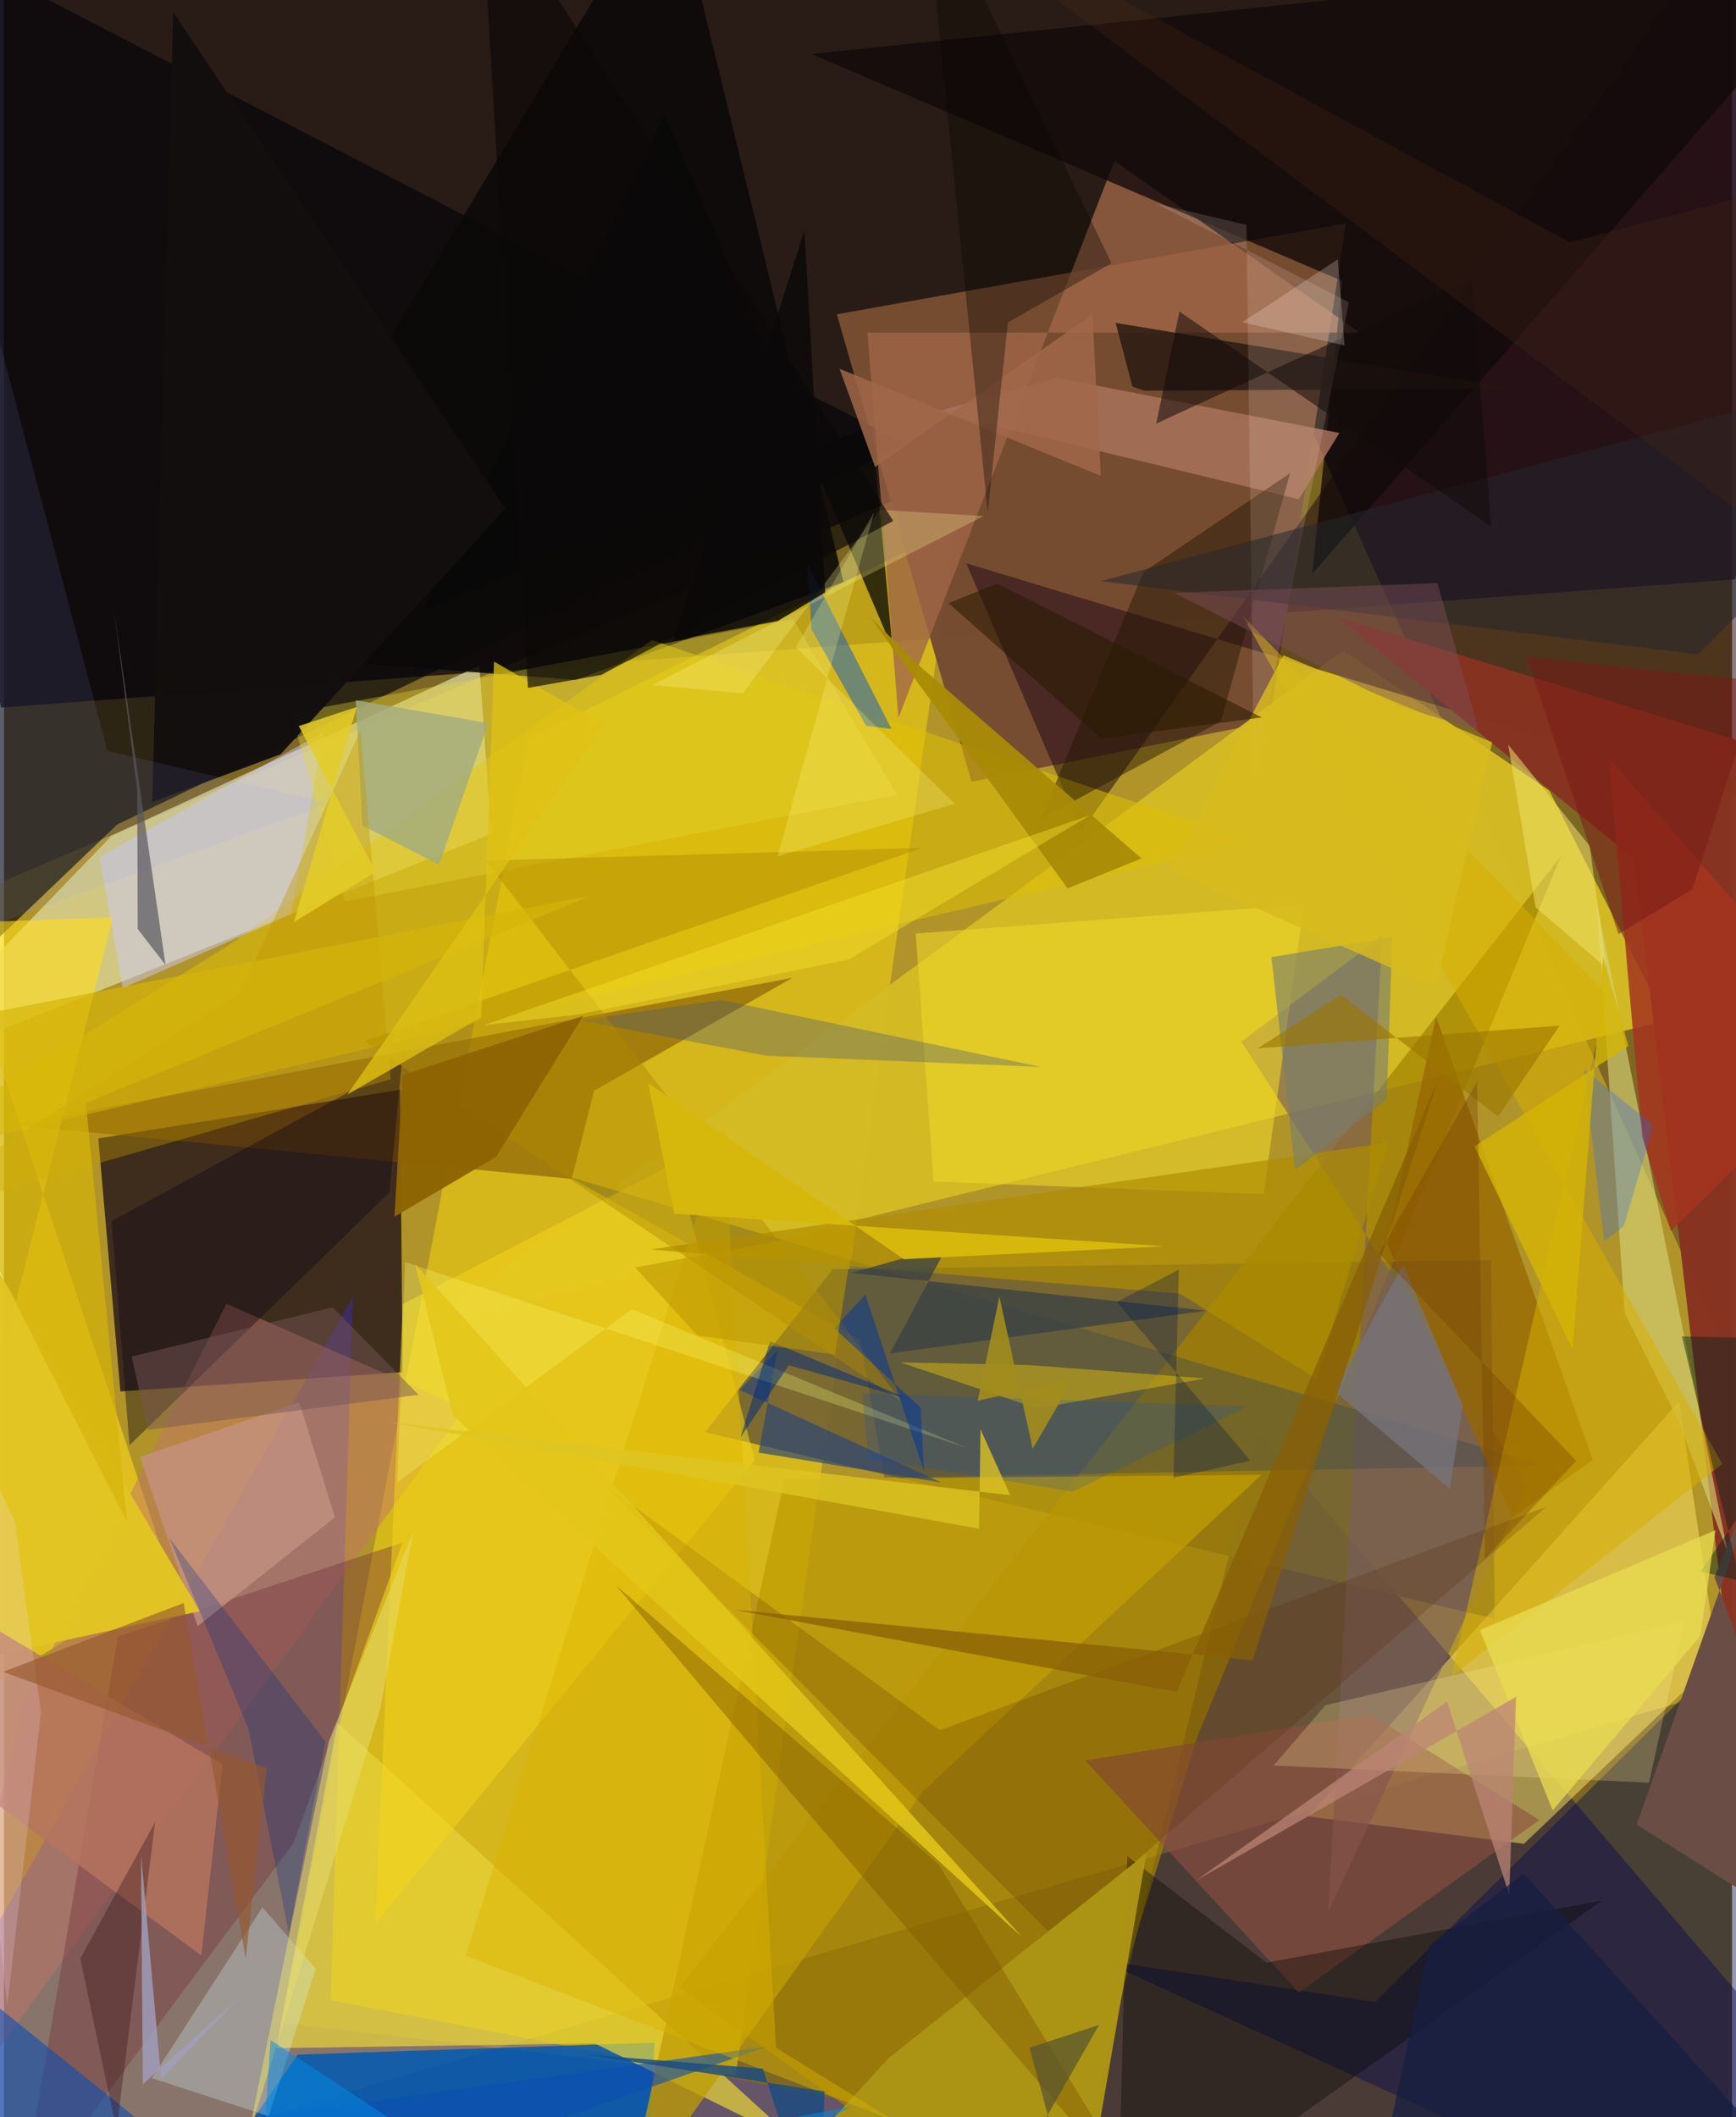 <svg xmlns="http://www.w3.org/2000/svg" width="228" height="278" viewBox="0 0 836 1024"><path fill="#7e6724" d="M0 0h836v1024H0z"/><path fill="#0c0212" fill-opacity=".741" d="M898-15.188l-960 5.84L-1.447 342.22l838.932-62.023z"/><path fill="#ffdc33" fill-opacity=".388" d="M-16.831 433.348L-62 1078.598l960-280.69-285.243-633.901z"/><path fill="#1b0c19" fill-opacity=".761" d="M45.644 550.611l146.018-23.534 1.175 136.566-136.507 9.328z"/><path fill="#090051" fill-opacity=".431" d="M511.458 1086l95.604-393.428 269.903 316.243L704.717 1086z"/><path fill="#f5d510" fill-opacity=".525" d="M460 254.941L353.97 1003.93l-219.008-25.52 118.836-621.22z"/><path fill="#774d32" fill-opacity=".996" d="M402.918 152.015l65.184 226.072 144.157-29.029 36.937-241.023z"/><path fill="#342dff" fill-opacity=".314" d="M168.825 627.2L-62 1034.31l694.451 25.313-474.41-92.248z"/><path fill="#746333" fill-opacity=".914" d="M401.044 613.869l318.439-4.41 1.7 173.463-382.02-90.249z"/><path fill="#dddba3" fill-opacity=".718" d="M235.841 403.27L-62 522.426 52.076 404.24l177.904-82.254z"/><path fill="#d4b923" fill-opacity=".98" d="M647.845 314.726L204.871 641.242l599.21-147.628-56.46-111.206z"/><path fill="#03050b" fill-opacity=".667" d="M-62 510.5V-43.319l498.401 258.162L54.693 398.846z"/><path fill="#ffe866" fill-opacity=".498" d="M810.407 677.854l18.543 124.664-93.645 89.256-104.38-13.197z"/><path fill="#230917" fill-opacity=".529" d="M849.706-62l-328.47 464.017-55.688-129.563L898 402.942z"/><path fill="#a38100" fill-opacity=".714" d="M501.428 1086L326.783 961.286 753.27 414.023l-175.71 425.34z"/><path fill="#005ab1" fill-opacity=".847" d="M308.385 1086l-206.945-33.559 40.676-58.703 172.684-5.794z"/><path fill="#0c0909" fill-opacity=".894" d="M95.568 315.111l181.05 13.728 129.524-47.368L322.425-62z"/><path fill="#883321" fill-opacity=".973" d="M859.59 364.504l-15.308 518.94-55.724-468.102L644.997 298.45z"/><path fill="#000b4d" fill-opacity=".42" d="M663.299 968.33L898 736.18 831.93 1086 530.634 947.968z"/><path fill="#734800" fill-opacity=".522" d="M285.507 527.545l-10.848 42.633L4.576 544.096l376.812-71.156z"/><path fill="#ffdd19" fill-opacity=".584" d="M80.612 762.637l-105.294-316.12 77.44-2.85-100.164 396.727z"/><path fill="#795d5f" fill-opacity=".616" d="M640.652 924.636l26.083-471.85-68.094 50.994 138.192 214.36z"/><path fill="#e7d438" fill-opacity=".714" d="M131.798 990.607l154.034-2.27 98.632 48.541L161.374 833.3z"/><path fill="#c37367" fill-opacity=".486" d="M8.35 826.982l-50.144 217.547 264.681-363.203-115.27-50.745z"/><path fill="#ddbf05" fill-opacity=".541" d="M603.527 406.883l-290.013-97.29-204.682 147.56L-62 563.004z"/><path fill="#a16647" fill-opacity=".773" d="M655.829 160.838L537.212 77.846 432.723 347.13 417.73 160.895z"/><path fill="#414a4b" fill-opacity=".408" d="M414.252 648.065l-141.361-79.092L744.755 708.73l-318.861 5.946z"/><path fill="#be9c04" fill-opacity=".761" d="M377.637 715.44l-76.887 352.082 143.66-200.97L608.33 713.31z"/><path fill="#120a09" fill-opacity=".788" d="M390.66 26.1L898-26.644l-265.113 304.21 14.566-141.652z"/><path fill="#d6d174" fill-opacity=".639" d="M810.306 687.683l23.686 63.47-63.418-314.687 13.49 198.654z"/><path fill="#cdcaff" fill-opacity=".478" d="M139.008 442.101l15.572-88.061-108.303 60.513 11.205 63.364z"/><path fill="#76323a" fill-opacity=".404" d="M7.627 1069.246L55.05 791.594 192.823 746.1 140.09 891.42z"/><path fill="#aa735c" fill-opacity=".831" d="M509.657 182.797L646.036 209.4l-19.626 32.07-175.262-42.349z"/><path fill="#1a5fbb" fill-opacity=".541" d="M388.544 272.545l40.834 80.019-12.305-1.513-26.38-46.557z"/><path fill="#976600" fill-opacity=".745" d="M729.803 734.034l-60.742-132.496 23.743-109.89 75.742 214.441z"/><path fill="#f3d41a" fill-opacity=".537" d="M363.275 706.329l-38.14-144.113-132.223 68.56-13.3 299.747z"/><path fill="#d6af00" fill-opacity=".522" d="M599.177 297.713l176.558 183.49-75.625 329.973 131.153-103.182z"/><path fill="#8d4f42" fill-opacity=".616" d="M626.421 963.742L523.107 851.505l137.931-22.255 81.723 51.043z"/><path fill="#030702" fill-opacity=".365" d="M538.697 1086l4.705-188.345 67.354 51.61 162.318-30.012z"/><path fill="#0b4eb2" fill-opacity=".584" d="M-45.831 1047.338l26.31-90.014 145.645 117.105 243.352-84.644z"/><path fill="#edd72a" fill-opacity=".576" d="M449.681 571.45l159.724 6.167 19.466-140.13-187.784 14z"/><path fill="#251710" fill-opacity=".8" d="M545.888 186.927l5.768 2.034 179.313-1.038-193.177-31.749z"/><path fill="#251703" fill-opacity=".471" d="M551.277 276.648l70.895-47.786-33.484 120.018-87.14 47.236z"/><path fill="#af8d00" fill-opacity=".686" d="M669.806 552.598L312.64 604.35l256.262 21.319 65.973 41.293z"/><path fill="#582800" fill-opacity=".212" d="M746.167 728.794L452.761 836.848l-162.67-119.026L506.553 935.49z"/><path fill="#e6d637" fill-opacity=".361" d="M381.84 299.54l50.085 84.849-267.011 51.605-26.11-91.022z"/><path fill="#ac9315" fill-opacity=".984" d="M427.936 995.453l124.798-99.075L519.77 1086H344.919z"/><path fill="#d1f4fd" fill-opacity=".286" d="M71.573 1005.13l56.482 18.369L150.8 952.15l-25.778-29.649z"/><path fill="#6a4e45" d="M827.505 762.789l31.582-75.922L789.908 882.5 898 950.64z"/><path fill="#a3ac7e" fill-opacity=".824" d="M173.434 399.282l37.09 18.951 23.763-68.46-64.066-11.086z"/><path fill="#f2cd07" fill-opacity=".42" d="M433.646 658.944l66.317 22.277 81.055-14.523-85.256-6.482z"/><path fill="#485779" fill-opacity=".349" d="M368.997 510.614l132.527 5.422-154.48-32.387-68.625 9.861z"/><path fill="#090808" fill-opacity=".757" d="M202.25 295.953l117.433-240.73 110.216 258.58-10.058-108.036z"/><path fill="#110917" fill-opacity=".404" d="M186.504 576.741l5.938-62.44-140.36 76.312 8.636 108.432z"/><path fill="#c59282" fill-opacity=".761" d="M142.86 678.226L65.815 704.71l27.88 81.815 66.423-52.657z"/><path fill="#e2c424" fill-opacity=".984" d="M94.747 779.316l-23.297 4.92L-62 813.217l34.777-240.008z"/><path fill="#a5341f" fill-opacity=".851" d="M898 505.51l-91.586 89.894-13.851-45.588-16.17-183.016z"/><path fill="#ffea9b" fill-opacity=".239" d="M639.303 824.743l173.708-40.503-17.185 77.965-181.565-8.28z"/><path fill="#777c6f" fill-opacity=".604" d="M671.617 453.274l-2.652 78.428-44.33 34.206-11.443-102.98z"/><path fill="#2a4677" fill-opacity=".667" d="M453.43 717.049l-97.551-44.768 18.38-19.246-9.184 49.536z"/><path fill="#b7755e" fill-opacity=".8" d="M95.478 945.803l-120.98-89.507L-62 753.23l167.723 100.12z"/><path fill="#3a4244" fill-opacity=".765" d="M409.919 615.657l46.526-13.087-27.774 52 152.928-20.644z"/><path fill="#2c66f3" fill-opacity=".29" d="M764.307 517.067l9.796 83.444 9.577-7.53 14.298-48.666z"/><path fill="#dbb100" fill-opacity=".451" d="M373.493 990.43l56.755 35.054L223.4 945.938l124.972-399.872z"/><path fill="#ffe5da" fill-opacity=".149" d="M601.073 108.766l3.645 266.274 45.896-228.864-93.113-47.612z"/><path fill="#af8900" fill-opacity=".447" d="M434.637 678.184L174.414 503.567l269.83-93.494-211.06 6.173z"/><path fill="#24272c" fill-opacity=".522" d="M898 182.803l-367.545 98.274 288.977 35.391L898 238.748z"/><path fill="#022221" fill-opacity=".435" d="M820.777 760.093l19.14 4.457-28.18-118.173 86.263 2.03z"/><path fill="#835c00" fill-opacity=".463" d="M452.169 901.709l103.51 169.72L381.193 867.71l-85.125-100.892z"/><path fill="#f0e36b" fill-opacity=".529" d="M775.158 468.067l-8.008-58.878-39.44-49.042 13.23 78.658z"/><path fill="#130f0f" fill-opacity=".984" d="M133.852 364.786L242.518 246.05 81.898 5.883 71.743 387.93z"/><path fill="#a98b07" fill-opacity=".953" d="M514.576 429.692l35.727-14.5-108.83-94.373-22.882-22.927z"/><path fill="#d4b406" fill-opacity=".808" d="M711.391 554.476l74.444-48.57-12.192-43.205-14.802 189.925z"/><path fill="#76747a" fill-opacity=".769" d="M643.31 672.563l56.168 47.48 6.238-40.485-28.806-67.892z"/><path fill="#95a5ff" fill-opacity=".102" d="M157.608 388.463L-62 467.95V-62L50.046 363.198z"/><path fill="#022e81" fill-opacity=".271" d="M79.965 743.749l38.287 92.426 19.595 98.93 17.712-92.67z"/><path fill="#e6db6c" fill-opacity=".533" d="M117.597 1035.764l39.58-193.61 40.826-101.46-15.998 85.867z"/><path fill="#a3684a" fill-opacity=".831" d="M421.433 225.873l105.114-73.83 4.07 78.116-126.366-51.789z"/><path fill="#fcff7a" fill-opacity=".263" d="M194.027 610.42l272.032 89.95-162.325-67.15-113.406 83.702z"/><path fill="#e3c619" fill-opacity=".859" d="M198.91 611.332l293.808 325.74-202.646-185.164-72.796-67.25z"/><path fill="#c09800" fill-opacity=".384" d="M-62 593.568l176.449-113.805 58.12-126.587 14.479 168.834z"/><path fill="#8e6403" fill-opacity=".98" d="M280.233 491.333l-87.305 28.575-4.022 68.565 49.214-28.992z"/><path fill="#885e06" fill-opacity=".733" d="M604.06 803.034l-250.733-24.446 214.013 39.74L693.7 522.383z"/><path fill="#0a0800" fill-opacity=".353" d="M535.784 127.321l-50.087 28.645-9.77 91.75L444.645-62z"/><path fill="#014acd" fill-opacity=".18" d="M517.134 721.456l-98.87-16.015-3.192-31.696 186.467 6.527z"/><path fill="#d6b80d" d="M311.678 523.791L435.31 609.02l126.207-6.237-237.229-15.757z"/><path fill="#d5b50a" fill-opacity=".686" d="M-60.298 500.28l344.616-67.191L39.65 533.408l19.956 202.937z"/><path fill="#7f505b" fill-opacity=".447" d="M675.284 341.744l38.007 11.356-19.797-71.054-127.492 4.71z"/><path fill="#fff796" fill-opacity=".259" d="M423.638 246.596l50.303 3.006-160.364 81.692 43.912 4.04z"/><path fill="#e9dc50" fill-opacity=".749" d="M820.652 791.254l-71.42 84.37-35.21-87.197 113.97-48.305z"/><path fill="#58575e" fill-opacity=".702" d="M53.355 295.967l11.098 86.178.263 67.193 13.448 17.359z"/><path fill="#320c12" fill-opacity=".341" d="M47.5 1086l13.48-24.925-24.062-113.804 36.219-66.039z"/><path fill="#dfc213" fill-opacity=".749" d="M290.098 350.396L237.094 320l-6.238 172.028-64.741 37.402z"/><path fill="#bc8575" fill-opacity=".729" d="M731.52 820.745l-154.856 88.843 121.497-86.63 30.038 93.597z"/><path fill="#fae62e" fill-opacity=".404" d="M408.831 464l-131.265 26.717-45.585 5.13 293.368-101.516z"/><path fill="#dec423" fill-opacity=".784" d="M471.758 739.373l-285.725-51.547 300.78 35.37-14.402-31.947z"/><path fill="#775653" fill-opacity=".482" d="M158.997 632.295l41.574 42.327-130.809 16.936-7.984-35.445z"/><path fill="#1b4b7f" fill-opacity=".824" d="M367.16 1000.52l-86.154-6.899 115.972 17.96-2.459 74.419z"/><path fill="#9c7700" fill-opacity=".624" d="M646.817 481.174l76.001 58.822 29.792-43.943-146.054 11.002z"/><path fill="#d7bb1d" fill-opacity=".835" d="M692.662 477.73l-128.55-56.965 54.866-103.814 100.988 42.106z"/><path fill="#0b0808" fill-opacity=".663" d="M230.387-58.996l199.828 310.968-141.365 74.466-35.378 6.3z"/><path fill="#291a00" fill-opacity=".549" d="M456.955 291.722l23.546-9.52 128.02 64.814-77.68 10.141z"/><path fill="#01359a" fill-opacity=".51" d="M445.115 711.732l-28.407-85.552-15.008 16.265 41.806 38.376z"/><path fill="#59572f" fill-opacity=".741" d="M496.126 990.426l33.673-11.052L468.889 1086l48.253-18.446z"/><path fill="#151f40" fill-opacity=".733" d="M735.156 906.181L898 1086l-235.61-19.444 26.903-125.398z"/><path fill="#791b16" fill-opacity=".51" d="M816.845 430.058l32.324-100.568-112.508-11.875 44.397 134.206z"/><path fill="#002b7a" fill-opacity=".51" d="M370.653 648.712l-14.323 46.53 23.34-34.928 58.223 16.36z"/><path fill="#120b0a" fill-opacity=".533" d="M719.48 254.689L568.662 150.685l-11.222 54.197 152.562-70.234z"/><path fill="#f8ddff" fill-opacity=".2" d="M1.617 970.015L17.932 828.24 5.284 735.771l-38.06-80.065z"/><path fill="#ffff92" fill-opacity=".227" d="M421 247.721L374.175 414.27l85.715-25.541-76.79-75.746z"/><path fill="#a09fbc" fill-opacity=".816" d="M76.048 1005.61l-9.739-108.612.876 111.096 46.483-41.86z"/><path fill="#feefe6" fill-opacity=".231" d="M612.49 147.12l32.774-21.718 3.29 41.708-49.615-11.285z"/><path fill="#0a0909" fill-opacity=".839" d="M374.246 300.354l23.026-13.788-10.024-175.1-63.443 198.342z"/><path fill="#a28c1e" fill-opacity=".914" d="M471.058 677.5l10.51-50.313 16.119 73.504 19.65-33.807z"/><path fill="#743f00" fill-opacity=".345" d="M760.605 706.51l-95.401-100.257 47.515-83.27 3.757 230.983z"/><path fill="#018be8" fill-opacity=".498" d="M129.014 986.783l-6.193 86.438 287.247-54.36L280.14 1086z"/><path fill="#001448" fill-opacity=".302" d="M538.392 629.718l64.521 76.744-37.126 8.287 2.572-100.643z"/><path fill="#e4cc28" fill-opacity=".855" d="M170.715 341.908L140.307 445.98l39.606-24.315-37.294-70.492z"/><path fill="#472615" fill-opacity=".302" d="M426.746-62l330.718 179.228L898 80.182l-60.509 165.97z"/><path fill="#bb9703" fill-opacity=".569" d="M411.677 593.364L305.34 613.007l30.086 32.911 66.542 9.243z"/><path fill="#96572f" fill-opacity=".631" d="M-.44 808.588l87.353-33.249 30.025 171.913 10.2-92.014z"/></svg>